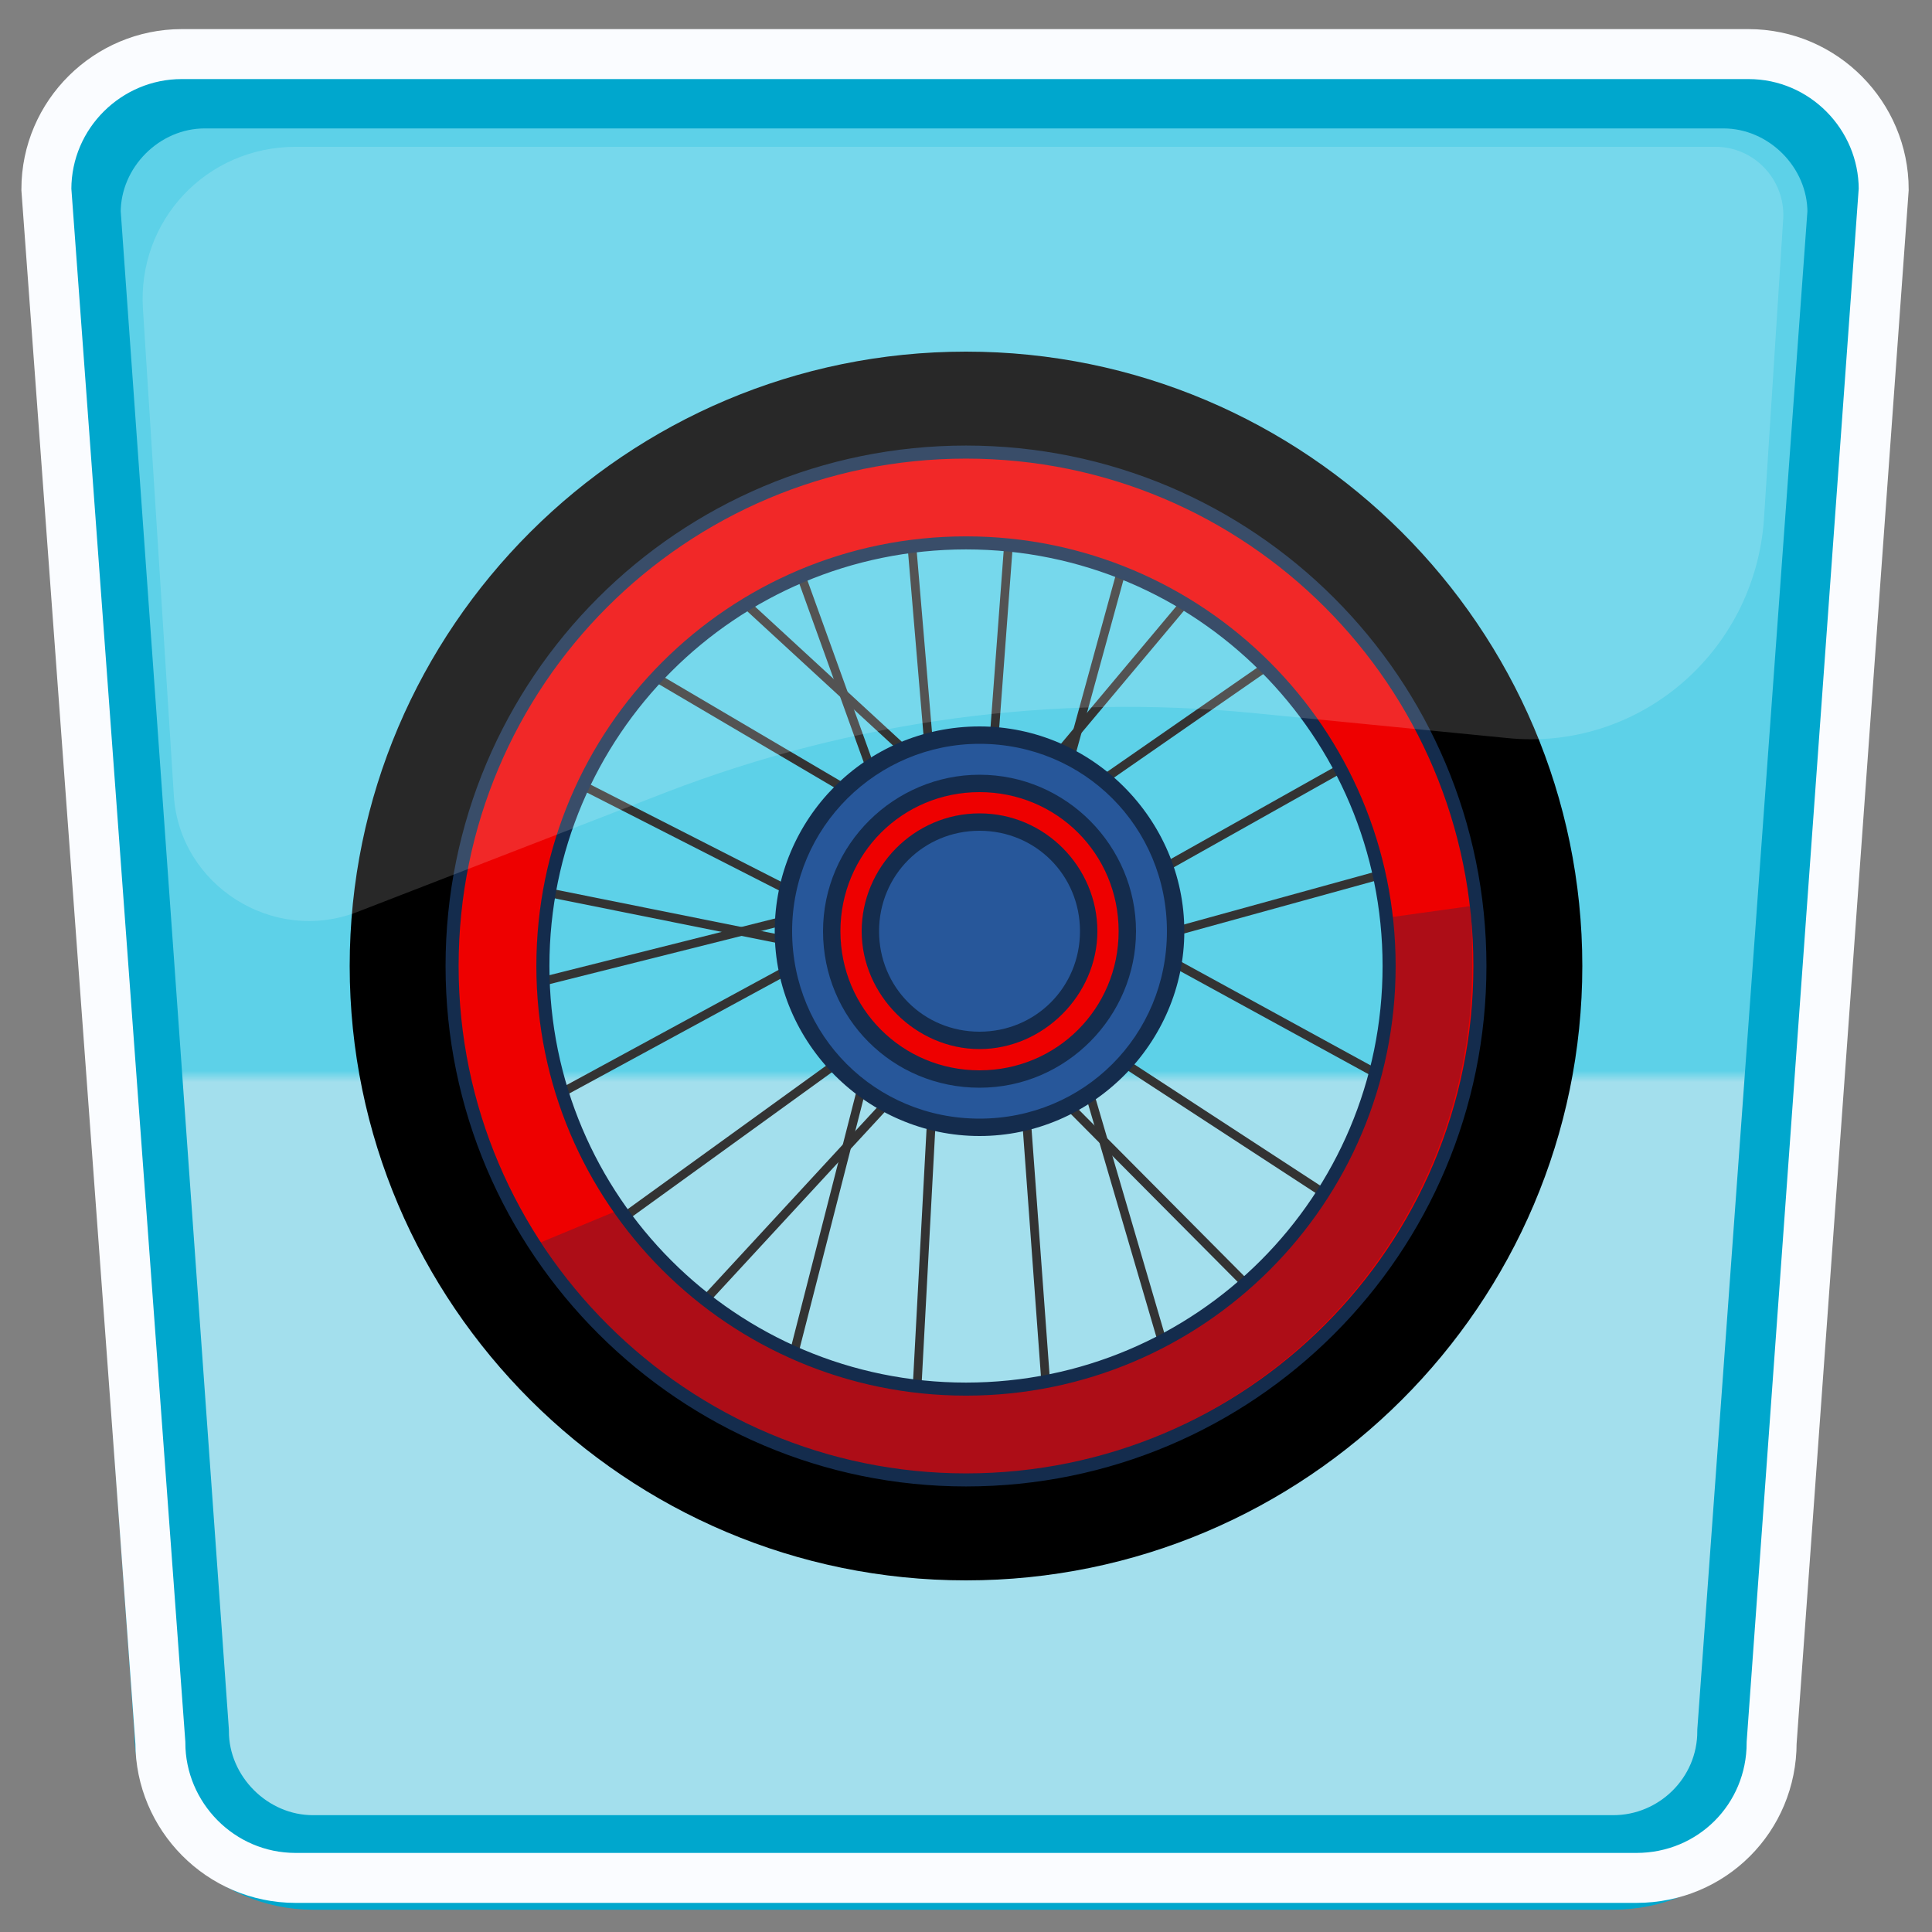 <?xml version="1.0" encoding="utf-8"?>
<!-- Generator: Adobe Illustrator 26.0.2, SVG Export Plug-In . SVG Version: 6.00 Build 0)  -->
<svg version="1.1" id="Layer_1" xmlns="http://www.w3.org/2000/svg" xmlns:xlink="http://www.w3.org/1999/xlink" x="0px" y="0px"
	 viewBox="0 0 100 100" style="enable-background:new 0 0 100 100;" xml:space="preserve">
<rect x="0" y="0" width="100" height="100" fill="#808080" stroke="none"/>
<style type="text/css">
	.st0{enable-background:new    ;}
	.st1{fill:url(#SVGID_1_);}
	.st2{fill:none;stroke:#333333;stroke-width:0.451;stroke-miterlimit:10;}
	.st3{fill:#EE0000;stroke:#142C4D;stroke-width:0.676;stroke-miterlimit:10;}
	.st4{opacity:0.3;}
	.st5{fill:#142C4D;}
	.st6{fill:#27579A;}
	.st7{fill:#EE0000;}
	.st8{fill:none;stroke:#00A7CD;stroke-width:4.894;stroke-miterlimit:10;}
	.st9{fill:none;stroke:#FAFCFF;stroke-width:2.586;stroke-miterlimit:10;}
	.st10{opacity:0.16;fill:#FFFFFF;}
</style>
<g>
	<g class="st0">
		<linearGradient id="SVGID_1_" gradientUnits="userSpaceOnUse" x1="49.864" y1="102.277" x2="49.864" y2="4.462">
			<stop  offset="0.473" style="stop-color:#A3DFED"/>
			<stop  offset="0.479" style="stop-color:#5DD1E8"/>
		</linearGradient>
		<path class="st1" d="M84.1,97.2H15.6c-3.8,0-6.9-3.1-6.9-6.9l-5.8-80c0-3.8,3.1-6.9,6.9-6.9h80c3.8,0,6.9,3.1,6.9,6.9l-5.8,80
			C91,94.1,87.9,97.2,84.1,97.2z"/>
	</g>
	<g id="lowRiderWheels_00000097465788560843414110000006691510793729031080_">
		<g>
			<g>
				<line class="st2" x1="51.2" y1="41.6" x2="52.9" y2="18.8"/>
				<line class="st2" x1="53.7" y1="40.3" x2="67.2" y2="24.2"/>
				<polyline class="st2" points="72.9,29.4 54.6,42.1 60.5,20.6 				"/>
				<line class="st2" x1="76.3" y1="35.9" x2="56.9" y2="46.8"/>
				<line class="st2" x1="57.6" y1="49.1" x2="79" y2="43.2"/>
				<line class="st2" x1="77.7" y1="59.1" x2="57.6" y2="48.1"/>
				<polyline class="st2" points="73.8,65.2 55.4,53.2 61.7,74.7 				"/>
				<polyline class="st2" points="69.1,71.1 52.9,54.8 54.6,78 				"/>
				<polyline class="st2" points="47.2,76.8 48.4,54.4 32.8,71.3 				"/>
				<polyline class="st2" points="39.8,75.1 45.3,53.6 27.6,66.4 				"/>
				<polyline class="st2" points="23.1,59.8 42.8,49.1 20.9,44.7 				"/>
				<polyline class="st2" points="20.9,52.6 42.8,47.1 22.2,36.6 				"/>
				<polyline class="st2" points="26.2,30.5 45.9,42.1 38.4,21.3 				"/>
				<polyline class="st2" points="31.8,25 48.2,40.1 46.4,18.8 				"/>
			</g>
			<g>
				<g>
					<path d="M50,81.8c-17.6,0-31.9-14.3-31.9-31.8S32.4,18.2,50,18.2S81.9,32.5,81.9,50S67.6,81.8,50,81.8z M50,23.8
						c-14.4,0-26.2,11.8-26.2,26.2S35.5,76.2,50,76.2c14.4,0,26.2-11.8,26.2-26.2S64.5,23.8,50,23.8z"/>
				</g>
			</g>
			<g>
				<path class="st3" d="M50,76.6c-14.6,0-26.6-11.9-26.6-26.6S35.3,23.4,50,23.4S76.6,35.3,76.6,50S64.7,76.6,50,76.6z M50,28.1
					c-12.1,0-21.9,9.8-21.9,21.9S37.9,71.9,50,71.9c12.1,0,21.9-9.8,21.9-21.9S62.1,28.1,50,28.1z"/>
			</g>
			<g class="st4">
				<path class="st5" d="M76.2,50c0,14.5-11.8,26.3-26.2,26.3c-9.2,0-17.4-4.8-22-12l4.1-1.7c3.9,5.6,10.5,9.3,17.9,9.3
					c12.1,0,21.9-9.8,21.9-21.9c0-0.8-0.1-1.6-0.1-2.5l4.3-0.6C76.2,47.9,76.2,48.9,76.2,50z"/>
			</g>
			<g>
				<g>
					<path class="st6" d="M50.7,58.3c-5.6,0-10.1-4.5-10.1-10.1S45.1,38,50.7,38s10.1,4.5,10.1,10.2S56.2,58.3,50.7,58.3z"/>
					<path class="st5" d="M50.7,38.5c5.4,0,9.7,4.3,9.7,9.7s-4.3,9.7-9.7,9.7S41,53.6,41,48.2S45.4,38.5,50.7,38.5 M50.7,37.6
						c-5.9,0-10.6,4.8-10.6,10.6s4.8,10.6,10.6,10.6s10.6-4.8,10.6-10.6S56.5,37.6,50.7,37.6L50.7,37.6z"/>
				</g>
				<g>
					<path class="st7" d="M50.7,55.9c-4.2,0-7.6-3.5-7.6-7.6s3.4-7.7,7.6-7.7s7.6,3.5,7.6,7.7S54.9,55.9,50.7,55.9z"/>
					<path class="st5" d="M50.7,41c4,0,7.2,3.2,7.2,7.2s-3.2,7.2-7.2,7.2c-4,0-7.2-3.2-7.2-7.2S46.7,41,50.7,41 M50.7,40.1
						c-4.4,0-8.1,3.6-8.1,8.1s3.6,8.1,8.1,8.1s8.1-3.7,8.1-8.1S55.2,40.1,50.7,40.1L50.7,40.1z"/>
				</g>
				<g>
					<path class="st6" d="M50.7,53.8c-3.1,0-5.6-2.5-5.6-5.6c0-3.1,2.6-5.7,5.6-5.7s5.6,2.5,5.6,5.7C56.3,51.3,53.8,53.8,50.7,53.8z
						"/>
					<path class="st5" d="M50.7,43c2.9,0,5.2,2.3,5.2,5.2s-2.3,5.2-5.2,5.2s-5.2-2.3-5.2-5.2S47.8,43,50.7,43 M50.7,42.1
						c-3.4,0-6.1,2.8-6.1,6.1c0,3.3,2.8,6.1,6.1,6.1s6.1-2.8,6.1-6.1C56.8,44.9,54.1,42.1,50.7,42.1L50.7,42.1z"/>
				</g>
			</g>
		</g>
	</g>
	<g>
		<path class="st8" d="M83.5,96.4H16.2c-3.7,0-6.8-3.1-6.8-6.8L3.8,11c0-3.7,3.1-6.8,6.8-6.8h78.6c3.7,0,6.8,3.1,6.8,6.8l-5.7,78.6
			C90.3,93.4,87.2,96.4,83.5,96.4z"/>
	</g>
	<g class="st0">
		<path class="st9" d="M84.7,97.2H15.3c-3.9,0-7-3.2-7-7L2.4,9.8c0-3.9,3.2-7,7-7h81.1c3.9,0,7,3.2,7,7l-5.8,80.4
			C91.7,94.1,88.6,97.2,84.7,97.2z"/>
	</g>
	<path class="st10" d="M78,38.2l-13.2-1.3c-10.3-1-20.7,0.4-30.3,4.1l-16,6.2c-4.4,1.7-9.2-1.4-9.5-6L7.4,16
		c-0.3-4.6,3.3-8.4,7.9-8.4h73.5c2,0,3.6,1.7,3.5,3.7l-1,15.6C90.8,33.8,84.8,38.9,78,38.2z"/>
</g>
</svg>
